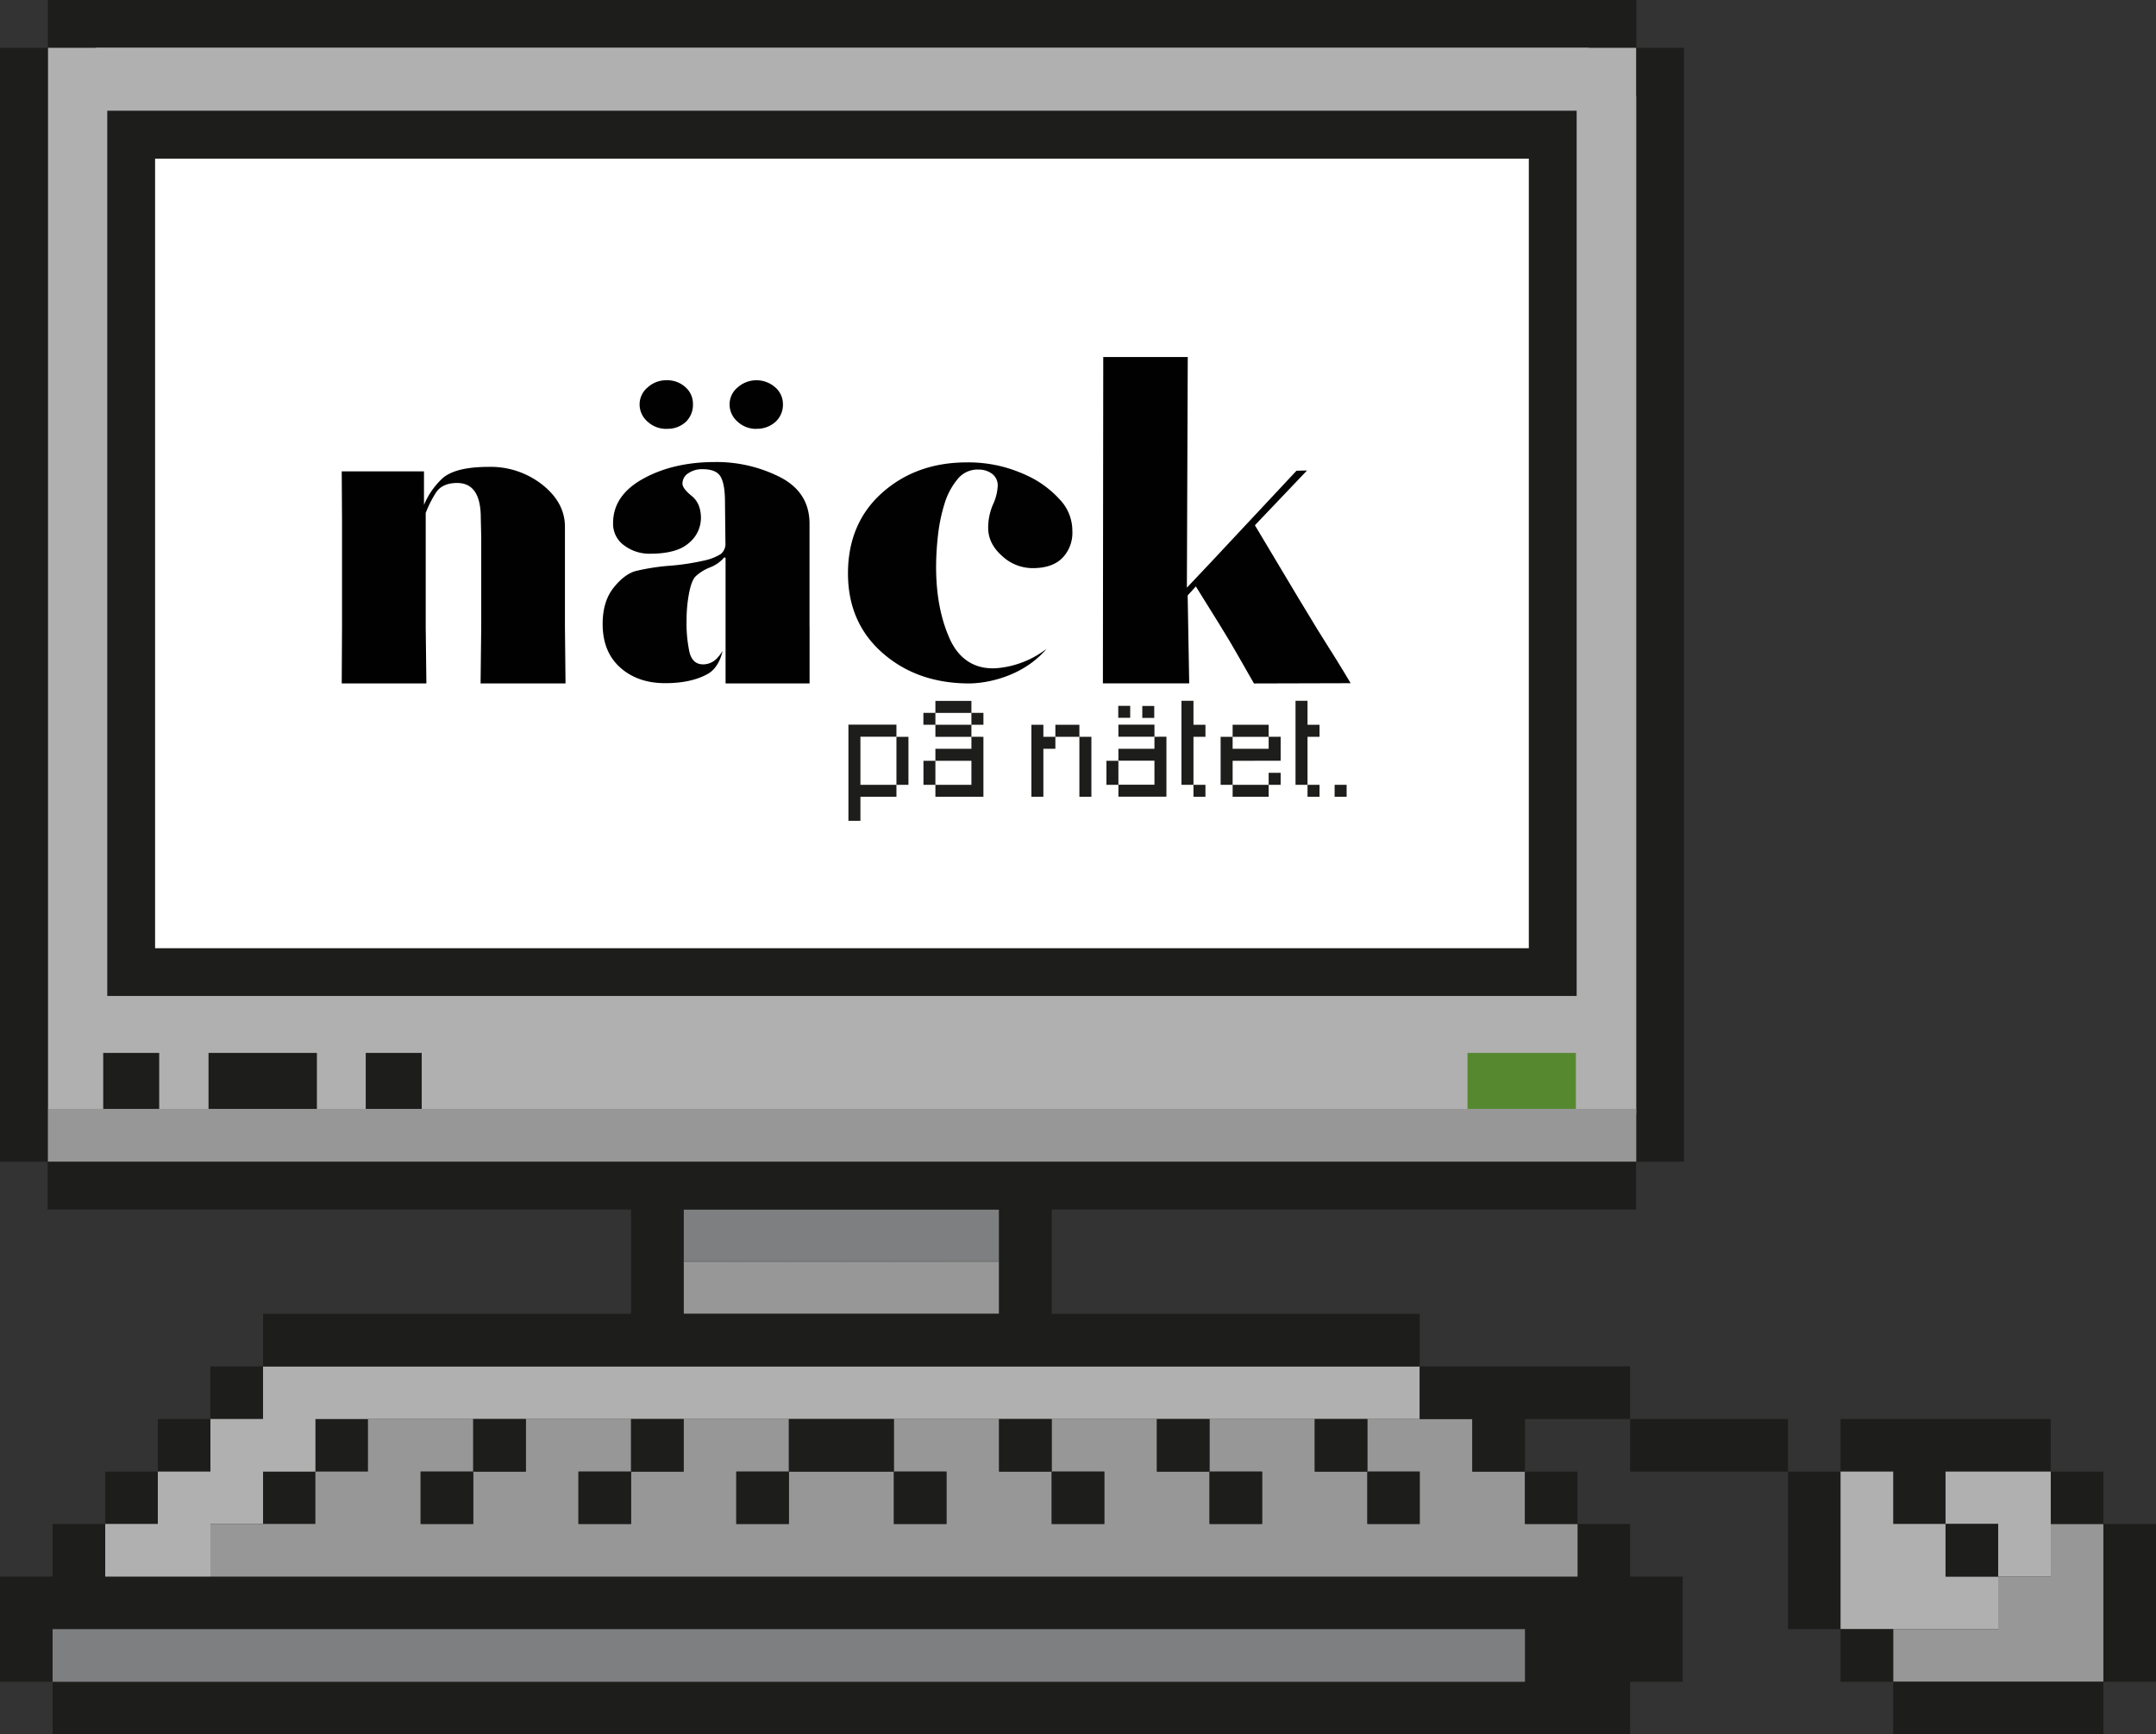<svg id="Lager_1" data-name="Lager 1" xmlns="http://www.w3.org/2000/svg" viewBox="0 0 739.87 595.28"><rect x="0" y="0" width="739.87" height="595.28" fill="#333333" stroke="none"/><defs><style>.cls-1{fill:#b1b0b0;}.cls-2{fill:#1d1d1b;}.cls-3{fill:#fff;}.cls-4{fill:#979797;}.cls-5{fill:#7e7f80;}.cls-6{fill:#568830;}.cls-7{fill:#000100;}</style></defs><title>Dator</title><polygon class="cls-1" points="24.62 390.53 24.62 8.21 553.34 8.21 553.34 24.62 569.67 24.62 569.67 390.53 24.62 390.53"/><path class="cls-2" d="M545.14,16.41V32.82h16.33V382.33H32.82V16.41H545.14M561.55,0H16.41V398.74H577.88V16.41H561.55V0Z"/><rect class="cls-1" x="25.81" y="25.8" width="526.27" height="363.54"/><path class="cls-1" d="M542.68,35.2V380H35.2V35.2H542.68m18.79-18.79H16.41V398.74H561.47V16.41Z"/><rect class="cls-3" x="45.02" y="46.24" width="487.83" height="287.39"/><path class="cls-2" d="M524.64,54.45v271H53.22v-271H524.64M541.06,38H36.81V341.84H541.06V38Z"/><rect class="cls-4" x="16.41" y="380.6" width="545.05" height="18.14"/><rect class="cls-2" x="35.42" y="361.39" width="19.21" height="19.21"/><polygon class="cls-2" points="577.47 541.12 577.47 577.22 559.41 577.22 559.41 595.28 18.05 595.28 18.05 577.22 523.31 577.22 523.31 559.17 18.05 559.17 18.05 577.22 0 577.22 0 541.12 18.05 541.12 18.05 523.06 36.11 523.06 36.11 541.12 541.36 541.12 541.36 523.06 559.41 523.06 559.41 541.12 577.47 541.12"/><rect class="cls-2" x="72.21" y="468.98" width="18.05" height="18.05"/><rect class="cls-2" x="36.11" y="505.09" width="18.05" height="17.97"/><rect class="cls-2" x="54.16" y="487.04" width="18.05" height="18.05"/><rect class="cls-2" x="108.24" y="487.04" width="18.05" height="18.05"/><rect class="cls-2" x="90.27" y="505.09" width="17.97" height="17.97"/><polygon class="cls-1" points="487.2 468.98 487.2 487.04 108.24 487.04 108.24 505.09 90.27 505.09 90.27 523.06 72.21 523.06 72.21 541.12 36.11 541.12 36.11 523.06 54.16 523.06 54.16 505.09 72.21 505.09 72.21 487.04 90.27 487.04 90.27 468.98 487.2 468.98"/><polygon class="cls-4" points="541.36 523.06 541.36 541.12 72.21 541.12 72.21 523.06 108.24 523.06 108.24 505.09 126.29 505.09 126.29 487.04 162.4 487.04 162.4 505.09 144.35 505.09 144.35 523.06 162.4 523.06 162.4 505.09 180.45 505.09 180.45 487.04 216.56 487.04 216.56 505.09 198.51 505.09 198.51 523.06 216.56 523.06 216.56 505.09 234.61 505.09 234.61 487.04 270.72 487.04 270.72 505.09 252.67 505.09 252.67 523.06 270.72 523.06 270.72 505.09 306.75 505.09 306.75 523.06 324.8 523.06 324.8 505.09 306.75 505.09 306.75 487.04 342.85 487.04 342.85 505.09 360.91 505.09 360.91 523.06 378.96 523.06 378.96 505.09 360.91 505.09 360.91 487.04 397.01 487.04 397.01 505.09 415.07 505.09 415.07 523.06 433.12 523.06 433.12 505.09 415.07 505.09 415.07 487.04 451.18 487.04 451.18 505.09 469.23 505.09 469.23 523.06 487.2 523.06 487.2 505.09 469.23 505.09 469.23 487.04 505.25 487.04 505.25 505.09 523.31 505.09 523.31 523.06 541.36 523.06"/><rect class="cls-2" x="162.4" y="487.04" width="18.05" height="18.05"/><rect class="cls-2" x="144.35" y="505.09" width="18.05" height="17.97"/><rect class="cls-2" x="216.56" y="487.04" width="18.05" height="18.05"/><rect class="cls-2" x="198.51" y="505.09" width="18.05" height="17.97"/><rect class="cls-2" x="270.72" y="487.04" width="36.02" height="18.05"/><rect class="cls-2" x="306.75" y="505.09" width="18.05" height="17.97"/><rect class="cls-2" x="342.85" y="487.04" width="18.05" height="18.05"/><rect class="cls-2" x="360.91" y="505.09" width="18.05" height="17.97"/><rect class="cls-2" x="397.01" y="487.04" width="18.05" height="18.05"/><rect class="cls-2" x="415.07" y="505.09" width="18.05" height="17.97"/><rect class="cls-2" x="451.18" y="487.04" width="18.05" height="18.05"/><rect class="cls-2" x="469.23" y="505.09" width="17.97" height="17.97"/><rect class="cls-2" x="252.67" y="505.09" width="18.05" height="17.97"/><rect class="cls-4" x="234.61" y="433.2" width="108.24" height="17.73"/><rect class="cls-4" x="234.61" y="432.88" width="18.05" height="0.33"/><rect class="cls-4" x="252.67" y="432.88" width="18.05" height="0.33"/><rect class="cls-4" x="270.72" y="432.88" width="17.97" height="0.33"/><rect class="cls-4" x="288.69" y="432.88" width="18.05" height="0.33"/><rect class="cls-4" x="306.75" y="432.88" width="18.05" height="0.33"/><rect class="cls-4" x="324.8" y="432.88" width="18.05" height="0.33"/><rect class="cls-5" x="234.61" y="432.88" width="18.05" height="0.33"/><rect class="cls-5" x="252.67" y="432.88" width="18.05" height="0.33"/><rect class="cls-5" x="270.72" y="432.88" width="17.97" height="0.33"/><rect class="cls-5" x="288.69" y="432.88" width="18.05" height="0.33"/><rect class="cls-5" x="306.75" y="432.88" width="18.05" height="0.33"/><rect class="cls-5" x="234.61" y="415.15" width="108.24" height="17.73"/><rect class="cls-5" x="324.8" y="432.88" width="18.05" height="0.33"/><path class="cls-2" d="M360.91,415.15H561.47V398.74H16.41V16.41H0V398.74H16.33v16.41H216.56v35.78H90.27V469H487.2V450.93H360.91Zm-18.06,35.78H234.61V415.15H342.85Z"/><rect class="cls-5" x="18.05" y="559.17" width="505.25" height="18.05"/><rect class="cls-2" x="523.31" y="505.09" width="18.05" height="17.97"/><polygon class="cls-2" points="559.41 468.98 559.41 487.04 523.31 487.04 523.31 505.09 505.25 505.09 505.25 487.04 487.2 487.04 487.2 468.98 559.41 468.98"/><rect class="cls-2" x="559.41" y="487.04" width="54.16" height="18.05"/><rect class="cls-2" x="613.58" y="505.09" width="18.05" height="54.08"/><polygon class="cls-2" points="703.76 487.04 703.76 505.09 667.65 505.09 667.65 523.06 649.68 523.06 649.68 505.09 631.63 505.09 631.63 487.04 703.76 487.04"/><polygon class="cls-1" points="685.71 541.12 685.71 559.17 631.63 559.17 631.63 505.09 649.68 505.09 649.68 523.06 667.65 523.06 667.65 541.12 685.71 541.12"/><polygon class="cls-1" points="703.76 505.09 703.76 541.12 685.71 541.12 685.71 523.06 667.65 523.06 667.65 505.09 703.76 505.09"/><polygon class="cls-4" points="721.82 523.06 721.82 577.22 649.68 577.22 649.68 559.17 685.71 559.17 685.71 541.12 703.76 541.12 703.76 523.06 721.82 523.06"/><rect class="cls-2" x="667.65" y="523.06" width="18.05" height="18.05"/><rect class="cls-2" x="703.76" y="505.09" width="18.05" height="17.97"/><rect class="cls-2" x="721.81" y="523.06" width="18.05" height="54.16"/><rect class="cls-2" x="649.68" y="577.22" width="72.13" height="18.05"/><rect class="cls-2" x="631.63" y="559.17" width="18.05" height="18.05"/><rect class="cls-2" x="125.51" y="361.39" width="19.21" height="19.21"/><rect class="cls-2" x="71.56" y="361.39" width="37.19" height="19.21"/><rect class="cls-6" x="503.6" y="361.39" width="37.19" height="19.21"/><path class="cls-2" d="M295.27,269.37h12.36v4.11H295.27v8.24h-4.12v-33h16.48v4.13H295.27Zm12.36,0V252.89h4.12v16.48Z"/><path class="cls-2" d="M316.9,269.37v-8.25H321v8.25ZM321,248.75h-4.12v-4.07H321v-4.11h12.36v4.11h4.12v4.07h-4.12v-4.06H321Zm0,4.14v-4.13h12.36v4.13Zm16.48,0v20.59H321v-4.11h12.36v-8.25H321V257h12.36v-4.12Z"/><path class="cls-2" d="M358.05,252.89h4.12V257h-4.12v16.47h-4.11V248.76h4.11Zm4.12,0v-4.13h8.24v4.13Zm8.24,20.59V252.89h4.12v20.59Z"/><path class="cls-2" d="M379.69,269.37v-8.25h4.11v8.25Zm4.06-23v-4.1h4.1v4.1Zm.05,6.48v-4.13h12.37v4.13Zm16.48,0v20.59H383.8v-4.11h12.37v-8.25H383.8V257h12.37v-4.12ZM392,246.41v-4.1h4.1v4.1Z"/><path class="cls-2" d="M409.56,252.89v16.48h-4.12V240.53h4.12v8.23h4.11v4.13Zm0,20.59v-4.11h4.11v4.11Z"/><path class="cls-2" d="M423,261.12v8.25h-4.12V252.89H423V257h12.36v-4.12h4.12v8.23Zm0-8.23v-4.13h12.36v4.13Zm0,20.59v-4.11h12.36v4.11Zm12.36-4.11v-4.12h4.12v4.12Z"/><path class="cls-2" d="M448.7,252.89v16.48h-4.12V240.53h4.12v8.23h4.12v4.13Zm0,20.59v-4.11h4.12v4.11Z"/><path class="cls-2" d="M458,273.48v-4.11h4.12v4.11Z"/><path class="cls-7" d="M335.54,161.16a8.76,8.76,0,0,0-7,3.38,24.07,24.07,0,0,0-4.39,8.29,57.41,57.41,0,0,0-2.24,10.68,97.88,97.88,0,0,0-.67,11.13q0,14,4.56,24.34c3,6.91,8.4,10.83,16.05,10.37a32.47,32.47,0,0,0,17.3-6.66c-8,9.44-20.4,12-27.26,11.88-11.33-.16-21-3.46-28.93-10.37S291,208.16,291,196.79s3.9-20.68,11.71-27.64,17.52-10.45,29.15-10.45A47.33,47.33,0,0,1,344,160.16a50,50,0,0,1,10.36,4,35.08,35.08,0,0,1,9.25,7.21,15.55,15.55,0,0,1,4.39,11,12.35,12.35,0,0,1-3.44,9.14Q361.11,195,354.37,195a15.38,15.38,0,0,1-10.54-4.23q-4.72-4.22-4.72-9.59a20.19,20.19,0,0,1,1.64-8,17.2,17.2,0,0,0,1.64-6.45,5,5,0,0,0-1.79-4,7.5,7.5,0,0,0-5.06-1.54"/><path class="cls-7" d="M164.92,234.57h29.15l-.2-19.2V180.82q0-8.3-7.74-14.44a28.61,28.61,0,0,0-18.31-6.14q-12.19,0-16.44,4.38a26.07,26.07,0,0,0-5.88,8.68V161.78H117.27l.1,16.89v36.7l-.1,19.2h29.05l-.23-19.2V176.06a38.53,38.53,0,0,1,3.47-6.91q2.15-3.37,7.31-3.38,8.13,0,8.12,12l.15,6.3v31.32Z"/><path class="cls-7" d="M456.61,223.26q-3.5-5.44-11.09-18.08t-14.88-24.9l17.89-18.8-3.62.09S428.2,179.41,423,185s-10.46,11.19-15.7,16.7l.3-79.16h-29l-.12,112H408.1l-.53-30.19,2.81-3.07q3.84,6.14,8,12.87t6.13,10.27l5.81,10.16,33.18-.09s-4.53-7.59-6.86-11.22"/><path class="cls-7" d="M277.8,215.08V179.75q0-10.8-10.14-16a48.17,48.17,0,0,0-22.22-5.17q-14.33,0-24.69,5.71t-10.36,15.27a9.07,9.07,0,0,0,3.8,7.64,14.42,14.42,0,0,0,8.88,2.85q9.26,0,13.36-3.7a11.17,11.17,0,0,0,4.11-8.49c0-3.4-1.06-5.94-3.17-7.64s-3.17-3.11-3.17-4.24a4.16,4.16,0,0,1,2-3.55,8.36,8.36,0,0,1,4.93-1.39c3.14,0,5.21.87,6.19,2.62s1.47,4.61,1.47,8.61l.15,14a4.47,4.47,0,0,1-1.64,3.92,17.6,17.6,0,0,1-5.43,2.15A81.36,81.36,0,0,1,230,194.16,75.72,75.72,0,0,0,218.12,196q-3.87,1.08-7.59,5.77t-3.72,12.39q0,9.54,6,14.93t15.47,5.39c6,0,10.77-1.07,14.51-3.12,4.23-2.31,5.15-7.93,5.15-7.93a13,13,0,0,1-1.69,2.29,6.55,6.55,0,0,1-4.93,2.31c-2.46,0-4-1.39-4.71-4.15a47.38,47.38,0,0,1-1-11.06,49.36,49.36,0,0,1,.81-9q.81-4.38,2.2-5.91a15.51,15.51,0,0,1,5-3.15,12.08,12.08,0,0,0,4.93-3.46l.44.16,0,43.1h28.83s0-18,0-19.49"/><path class="cls-7" d="M259.53,147.17a9.42,9.42,0,0,0,6.56-2.36,7.91,7.91,0,0,0,2.59-6.1,7.59,7.59,0,0,0-2.66-5.78,9.73,9.73,0,0,0-12.92.07,7.53,7.53,0,0,0-2.73,5.71,7.79,7.79,0,0,0,2.73,6,9.26,9.26,0,0,0,6.43,2.49"/><path class="cls-7" d="M228.78,147.17a9.1,9.1,0,0,0,6.56-2.36,8.09,8.09,0,0,0,2.46-6.1,7.59,7.59,0,0,0-2.6-5.84,9.2,9.2,0,0,0-6.42-2.36,9.4,9.4,0,0,0-6.56,2.49,7.53,7.53,0,0,0-2.73,5.71,7.79,7.79,0,0,0,2.73,6,9.4,9.4,0,0,0,6.56,2.49"/></svg>